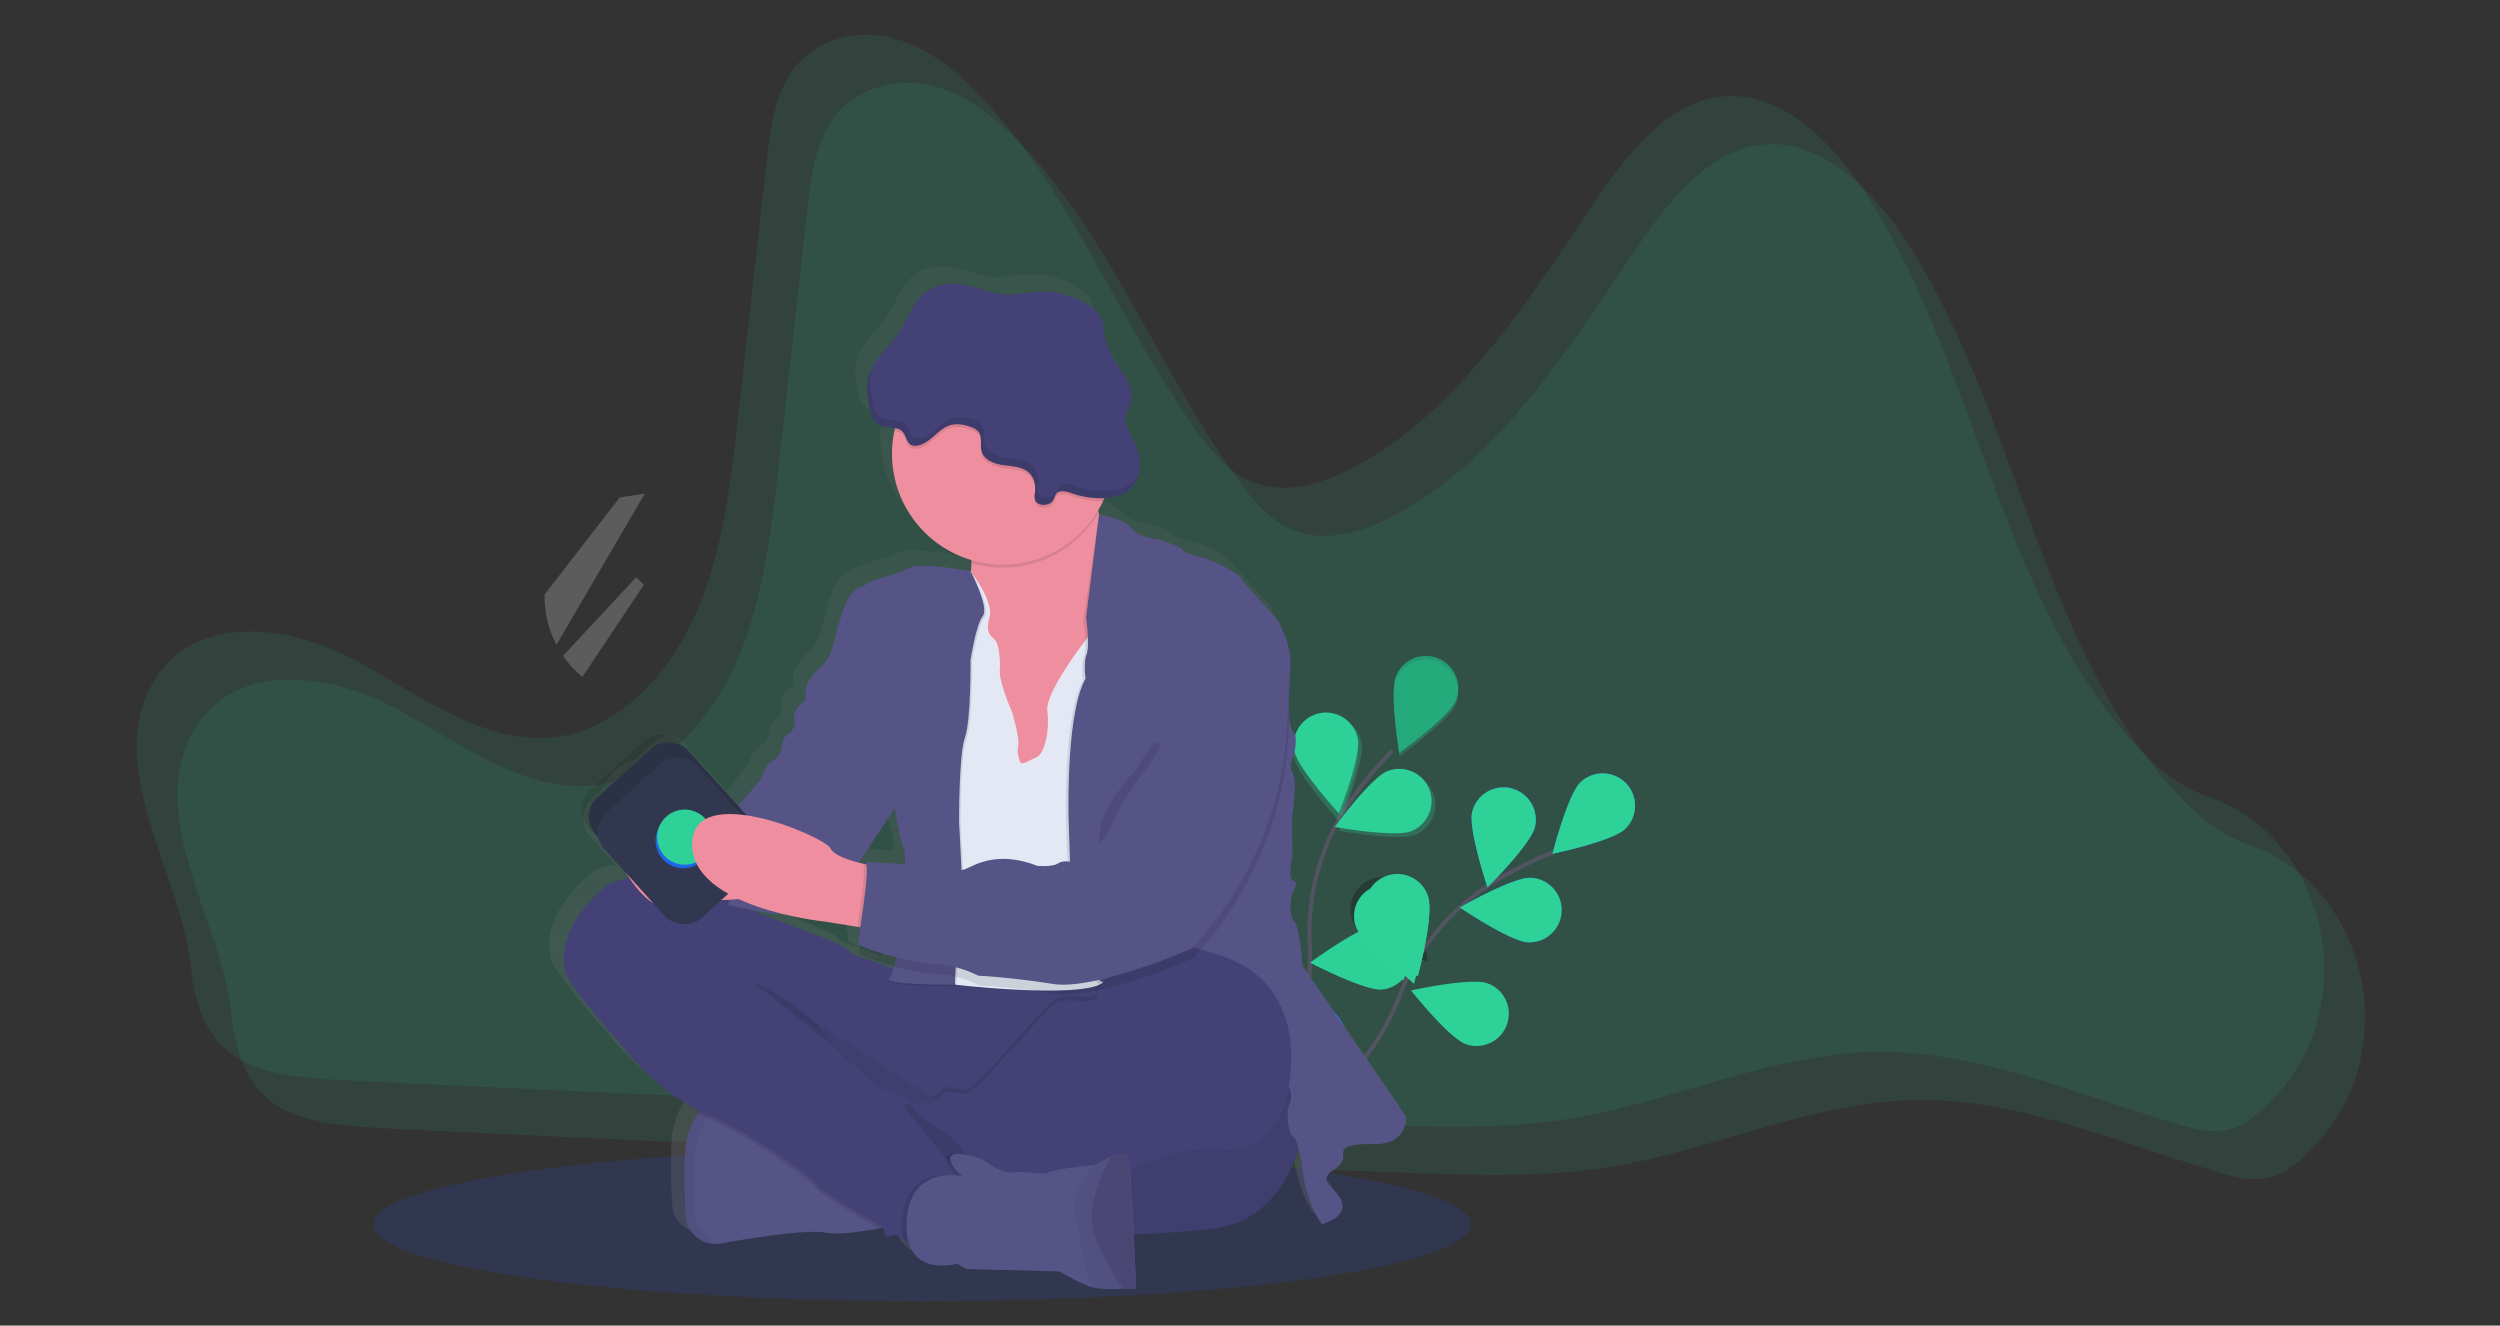 <svg xmlns="http://www.w3.org/2000/svg" xmlns:xlink="http://www.w3.org/1999/xlink" data-name="Layer 1" width="1229.636" height="652" style=""><rect width="100%" height="100%" fill="#333333" stroke="none"/><rect id="backgroundrect" width="100%" height="100%" x="0" y="0" fill="none" stroke="none" class="" style=""/><defs><linearGradient id="c518dc33-18b9-48bc-b516-0f83ad79191e" x1="0.5" y1="1" x2="0.5" y2="-0"><stop offset="0" stop-color="gray" stop-opacity="0.25"/><stop offset="0.54" stop-color="gray" stop-opacity="0.12"/><stop offset="1" stop-color="gray" stop-opacity="0.1"/></linearGradient></defs><title>maker launch</title><g class="currentLayer" style=""><title>Layer 1</title><path d="M76.033,334.46 c20.16,-32.93 65.75,-27.19 98.08,-10 s64.59,42.85 100.17,37.92 c30,-4.16 54.6,-30.32 67.89,-60.5 s17.19,-64.21 20.93,-97.54 Q370.153,141.53 377.193,78.64 c1.72,-15.33 3.75,-31.51 12.37,-43.64 c11.39,-16 32.27,-20.92 50.13,-16.11 s33.09,17.71 46.12,32.1 C527.553,97.07 551.203,159.36 587.693,210.64 c7.43,10.44 15.82,20.76 26.92,25.8 c16,7.25 34.37,2.12 50,-5.95 c51,-26.29 85.26,-79.94 118.93,-130 c16.38,-24.33 36.35,-50.35 63.6,-53 C875.813,44.64 900.703,69.07 917.553,94.94 c54.08,83.24 65.67,196.88 131,269.48 c8.11,9 17.06,17.32 27.37,22.91 a70.65,70.65 0 0 0 10.6,4.65 c57,19.73 76,98.93 33.84,145.89 c-0.91,1 -1.84,2 -2.78,3 c-6.26,6.61 -13.35,12.86 -21.81,14.83 c-7.87,1.82 -16,-0.28 -23.8,-2.55 c-49.86,-14.55 -99.12,-36.79 -150.67,-35.71 c-50.16,1 -97.74,24.17 -147.34,32.51 c-33.35,5.61 -67.28,4.49 -101,3.28 q-168.46,-6.06 -336.85,-14.1 c-55.72,-2.56 -111.46,-5 -167.17,-7.85 c-42.92,-2.23 -70.26,-7.14 -75.24,-56.95 C89.343,430.71 50.183,376.7 76.033,334.46 z" fill="#2ed198" opacity="0.1" id="svg_1" class="" fill-opacity="1"/><path d="M96.033,358.096 c20.16,-32.93 65.75,-27.19 98.08,-10 s64.59,42.85 100.17,37.92 c30,-4.16 54.6,-30.32 67.89,-60.5 s17.19,-64.21 20.93,-97.54 Q390.153,165.166 397.193,102.276 c1.72,-15.33 3.75,-31.51 12.37,-43.64 c11.39,-16 32.27,-20.92 50.13,-16.11 s33.09,17.71 46.12,32.1 C547.553,120.706 571.203,182.996 607.693,234.276 c7.43,10.44 15.82,20.76 26.92,25.8 c16,7.25 34.37,2.12 50,-5.95 c51,-26.29 85.26,-79.94 118.93,-130 c16.38,-24.33 36.35,-50.35 63.6,-53 C895.813,68.276 920.703,92.706 937.553,118.576 c54.08,83.24 65.67,196.88 131,269.48 c8.11,9 17.06,17.32 27.37,22.91 a70.65,70.65 0 0 0 10.6,4.65 c57,19.73 76,98.93 33.84,145.89 c-0.91,1 -1.84,2 -2.78,3 c-6.26,6.61 -13.35,12.86 -21.81,14.83 c-7.87,1.82 -16,-0.28 -23.8,-2.55 c-49.86,-14.55 -99.12,-36.79 -150.67,-35.71 c-50.16,1 -97.74,24.17 -147.34,32.51 c-33.35,5.61 -67.28,4.49 -101,3.28 q-168.46,-6.06 -336.85,-14.1 c-55.72,-2.56 -111.46,-5 -167.17,-7.85 c-42.92,-2.23 -70.26,-7.14 -75.24,-56.95 C109.343,454.346 70.183,400.336 96.033,358.096 z" fill="#2ed198" opacity="0.1" class="" id="svg_7" fill-opacity="1"/><ellipse cx="453.536" cy="602.267" rx="269.99" ry="37.73" fill="#30374e" id="svg_2" class=""/><path d="M304.9,244.64 l-0.11,0.08 l-36.9,47.64 c0,0.4 0,0.8 0,1.21 a50.7,50.7 0 0 0 5.79,23.57 l43.48,-74.36 z" fill="#fff" opacity="0.2" id="svg_86" class=""/><path d="M316.68,287.64 l-30.22,45.25 a51.33,51.33 0 0 1 -9.52,-10.33 l36,-38.64 z" fill="#fff" opacity="0.2" id="svg_87" class=""/><path d="M600.616,581.657 s46.74,-58.16 43.64,-116.41 a113.05,113.05 0 0 1 18.54,-69.06 a190.19,190.19 0 0 1 22,-27 " fill="none" stroke="#535461" stroke-miterlimit="10" stroke-width="2" id="svg_89" class=""/><path d="M686.663,332.507 c-3.34,8.11 1.66,37.68 1.66,37.68 s24.37,-17.48 27.71,-25.59 a15.88,15.88 0 0 0 -29.37,-12.09 z" fill="#2ed198" id="svg_90" class="" fill-opacity="1"/><path d="M636.61,369.265 c1.61,8.62 21.88,30.72 21.88,30.72 s11,-27.91 9.35,-36.54 a15.88,15.88 0 0 0 -31.23,5.82 z" fill="#2ed198" id="svg_91" class="" fill-opacity="1"/><path d="M599.756,508.297 c4.53,7.51 31.28,21.07 31.28,21.07 s0.44,-30 -4.09,-37.5 a15.88,15.88 0 1 0 -27.19,16.43 z" fill="#2271ff" id="svg_93" class=""/><path d="M694.135,408.801 c-8.14,3.25 -37.66,-2.05 -37.66,-2.05 s17.72,-24.19 25.87,-27.45 a15.88,15.88 0 0 1 11.79,29.5 z" fill="#2ed198" id="svg_94" class="" fill-opacity="1"/><path d="M679.736,486.707 c-8.74,0.67 -35.32,-13.22 -35.32,-13.22 s24.14,-17.79 32.89,-18.46 a15.89,15.89 0 0 1 2.43,31.68 z" fill="#2ed198" id="svg_95" class="" fill-opacity="1"/><path d="M657.606,557.207 c-8.51,2.14 -37.05,-7.06 -37.05,-7.06 s20.79,-21.61 29.3,-23.74 a15.88,15.88 0 1 1 7.75,30.8 z" fill="#2271ff" id="svg_96" class=""/><path d="M686.663,332.507 c-3.34,8.11 1.66,37.68 1.66,37.68 s24.37,-17.48 27.71,-25.59 a15.88,15.88 0 0 0 -29.37,-12.09 z" opacity="0.25" id="svg_97" class=""/><path d="M686.663,334.325 c-3.34,8.11 1.66,37.68 1.66,37.68 s24.37,-17.48 27.71,-25.59 a15.88,15.88 0 0 0 -29.37,-12.09 z" opacity="0.25" class="" id="svg_3" fill-opacity="1" fill="#2ed198"/><path d="M638.428,371.084 c1.61,8.62 21.88,30.72 21.88,30.72 s11,-27.91 9.35,-36.54 a15.88,15.88 0 0 0 -31.23,5.82 z" opacity="0.25" id="svg_98" class="" fill-opacity="1" fill="#2ed198"/><path d="M636.61,372.902 c1.61,8.62 21.88,30.72 21.88,30.72 s11,-27.91 9.35,-36.54 a15.88,15.88 0 0 0 -31.23,5.82 z" opacity="0.25" class="" id="svg_4" fill-opacity="1" fill="#2ed198"/><path d="M667.888,457.395 c5.74,6.63 34.4,15.48 34.4,15.48 s-4.64,-29.63 -10.38,-36.27 a15.88,15.88 0 0 0 -24,20.79 z" opacity="0.25" id="svg_99" class=""/><path d="M599.756,508.297 c4.53,7.51 31.28,21.07 31.28,21.07 s0.44,-30 -4.09,-37.5 a15.88,15.88 0 1 0 -27.19,16.43 z" opacity="0.25" id="svg_100" class=""/><path d="M695.953,410.619 c-8.14,3.25 -37.66,-2.05 -37.66,-2.05 s17.72,-24.19 25.87,-27.45 a15.88,15.88 0 0 1 11.79,29.5 z" opacity="0.25" id="svg_101" class="" fill-opacity="1" fill="#2ed198"/><path d="M679.736,486.707 c-8.74,0.67 -35.32,-13.22 -35.32,-13.22 s24.14,-17.79 32.89,-18.46 a15.89,15.89 0 0 1 2.43,31.68 z" opacity="0.25" id="svg_102" class="" fill-opacity="1" fill="#2ed198"/><path d="M657.606,557.207 c-8.51,2.14 -37.05,-7.06 -37.05,-7.06 s20.79,-21.61 29.3,-23.74 a15.88,15.88 0 1 1 7.75,30.8 z" opacity="0.25" id="svg_103" class=""/><path d="M601.036,579.227 s66.3,-34.24 87.07,-88.74 a113,113 0 0 1 44.94,-55.63 a189.91,189.91 0 0 1 31,-15.76 " fill="none" stroke="#535461" stroke-miterlimit="10" stroke-width="2" id="svg_104" class=""/><path d="M777.336,384.827 c-6.34,6.07 -13.75,35.13 -13.75,35.13 s29.36,-6.11 35.7,-12.17 a15.88,15.88 0 0 0 -21.95,-23 z" fill="#2271ff" id="svg_105" class=""/><path d="M777.336,384.827 c-6.34,6.07 -13.75,35.13 -13.75,35.13 s29.36,-6.11 35.7,-12.17 a15.88,15.88 0 0 0 -21.95,-23 z" fill="#2ed198" class="" id="svg_8" fill-opacity="1"/><path d="M724.076,399.437 c-2,8.54 7.55,37 7.55,37 S752.916,415.367 754.976,406.777 a15.88,15.88 0 0 0 -30.9,-7.34 z" fill="#2271ff" id="svg_106" class=""/><path d="M724.076,399.437 c-2,8.54 7.55,37 7.55,37 S752.916,415.367 754.976,406.777 a15.88,15.88 0 0 0 -30.9,-7.34 z" fill="#2ed198" class="" id="svg_10" fill-opacity="1"/><path d="M670.311,455.839 c2.56,8.39 25.18,28.09 25.18,28.09 s7.77,-29 5.21,-37.35 a15.88,15.88 0 0 0 -30.39,9.26 z" fill="#2ed198" id="svg_107" class="" fill-opacity="1"/><path d="M666.635,455.072 c2.413,8.076 23.731,27.039 23.731,27.039 s7.323,-27.915 4.91,-35.952 a14.966,15.286 0 0 0 -28.641,8.913 z" fill="#2ed198" class="" id="svg_6" fill-opacity="1"/><path d="M672.129,450.385 c2.56,8.39 25.18,28.09 25.18,28.09 s7.77,-29 5.21,-37.35 a15.88,15.88 0 0 0 -30.39,9.26 z" fill="#2ed198" class="" id="svg_5" fill-opacity="1"/><path d="M672.129,452.203 c2.56,8.39 25.18,28.09 25.18,28.09 s7.77,-29 5.21,-37.35 a15.88,15.88 0 0 0 -30.39,9.26 z" fill="#2ed198" class="" id="svg_11" fill-opacity="1"/><path d="M672.129,452.203 c2.56,8.39 25.18,28.09 25.18,28.09 s7.77,-29 5.21,-37.35 a15.88,15.88 0 0 0 -30.39,9.26 z" fill="#2ed198" class="" id="svg_12" fill-opacity="1"/><path d="M629.976,511.797 c1.1,8.71 20.06,31.94 20.06,31.94 s12.56,-27.23 11.45,-35.94 a15.88,15.88 0 0 0 -31.51,4 z" fill="#2271ff" id="svg_108" class=""/><path d="M751.628,463.485 c-8.77,-0.32 -33.6,-17.13 -33.6,-17.13 s26,-14.93 34.77,-14.61 a15.88,15.88 0 1 1 -1.17,31.74 z" fill="#2271ff" id="svg_109" class=""/><path d="M751.628,463.485 c-8.77,-0.32 -33.6,-17.13 -33.6,-17.13 s26,-14.93 34.77,-14.61 a15.88,15.88 0 1 1 -1.17,31.74 z" fill="#2ed198" class="" id="svg_9" fill-opacity="1"/><path d="M720.937,513.558 c-8.27,-2.93 -26.94,-26.4 -26.94,-26.4 s29.29,-6.47 37.55,-3.54 a15.88,15.88 0 1 1 -10.61,29.94 z" fill="#2ed198" id="svg_110" class="" fill-opacity="1"/><path d="M688.034,543.451 L636.644,468.921 s-1,-18.45 -4.32,-22.76 s-0.72,-13.9 -0.72,-13.9 s3.6,-5.27 0.48,-5.75 s-0.48,-12.23 -0.48,-12.23 l-0.24,-18.69 s2.88,-18 0.48,-22.28 a7.07,7.07 0 0 1 0.24,-7.67 s2.88,-10.31 0,-12.94 s-2.16,-18.7 -1.44,-31.4 s-5.05,-19.89 -5.05,-21.81 s-19,-20.61 -19,-22.28 s-12,-8.63 -19.21,-10.55 s-10.81,-3.35 -10.57,-4.31 s-11.29,-4.79 -11.29,-4.79 s-10.09,-0.72 -13.94,-5.76 s-15.59,-6.48 -15.93,-6.53 c-0.07,-0.33 -0.15,-0.67 -0.22,-1 s-0.15,-0.72 -0.22,-1.08 c0.91,-1.53 1.75,-3.09 2.51,-4.7 c0.23,-0.49 0.45,-1 0.66,-1.46 c4.21,-0.19 8.53,-1.09 11.83,-3.67 a16.11,16.11 0 0 0 5.75,-11.49 a25.19,25.19 0 0 0 -2.81,-12.77 c-2.1,-4.32 -5.19,-8.79 -4.13,-13.47 c0.47,-2 1.68,-3.8 2.3,-5.78 c1.17,-3.75 0.09,-7.87 -1.73,-11.35 s-4.35,-6.54 -6.37,-9.91 a38.7,38.7 0 0 1 -5.07,-14 c-0.41,-2.6 -0.57,-5.34 -1.88,-7.63 a14.21,14.21 0 0 0 -4.21,-4.25 a42.07,42.07 0 0 0 -25.82,-7.83 c-6.54,0.23 -13.06,2 -19.55,1.19 c-3.91,-0.48 -7.64,-1.87 -11.42,-3 c-8.06,-2.38 -17.35,-3.36 -24.37,1.25 s-9.81,13.68 -14.56,20.77 c-4.2,6.28 -10.36,11.54 -13.56,18.18 c0,-0.12 0.06,-0.25 0.1,-0.38 a21.75,21.75 0 0 0 -1.79,4.84 c-1.22,5.22 -0.2,10.68 1.07,15.89 c0.65,2.69 1.55,5.61 3.88,7.1 s5.63,1.16 8.39,1.65 c-0.1,0.45 -0.22,0.91 -0.32,1.37 a54.9,54.9 0 0 0 38.09,64 c0,0.49 0,1 0,1.46 a36.33,36.33 0 0 1 -0.25,4.12 h0 s-24.15,-5 -30.64,-1.6 s-19.22,6 -21.14,7.9 s-6.72,0.48 -11,11.75 s-4.8,22.76 -10.33,28 s-8.4,8.87 -8.64,12.71 s0.72,4.79 -1.45,6 s-5.28,6.23 -4.32,8.15 c0,0 1.2,4.79 -2.64,7.18 s-3.37,7.19 -3.37,7.19 s-1.44,5.28 -4.8,6.47 s-5.53,9.11 -5.53,9.11 L357.164,388.731 L335.574,364.831 a9.1,9.1 0 0 0 -12.85,-0.66 L312.124,373.731 a20.94,20.94 0 0 0 -10.61,6.32 a27.35,27.35 0 0 0 -5.49,8.18 l-5.81,5.22 A14.75,14.75 0 0 0 288.724,409.731 l13.83,15.29 l0.09,0.13 c-5.23,0.66 -9.85,2.34 -13.38,5.45 c-20.65,18.21 -20.9,35 -17.77,42.65 s29.3,37.15 29.3,37.15 s15.21,19.77 37.17,30.29 l0,0 l-0.17,0.17 c-0.43,0.46 -0.86,1 -1.28,1.5 l-0.36,0.46 l-0.33,0.46 l-0.39,0.58 c-0.11,0.15 -0.21,0.31 -0.31,0.47 s-0.28,0.45 -0.41,0.69 l-0.27,0.46 c-0.16,0.3 -0.33,0.61 -0.49,0.93 l-0.16,0.31 c-0.2,0.42 -0.4,0.85 -0.59,1.3 c-0.07,0.16 -0.13,0.33 -0.2,0.49 c-0.12,0.31 -0.25,0.63 -0.37,1 s-0.15,0.41 -0.22,0.62 s-0.21,0.62 -0.31,0.94 s-0.14,0.45 -0.2,0.67 s-0.2,0.7 -0.29,1.06 s-0.11,0.42 -0.17,0.65 c-0.13,0.55 -0.26,1.12 -0.37,1.72 c0,0.22 -0.08,0.45 -0.12,0.68 q-0.12,0.6 -0.21,1.23 c-0.05,0.29 -0.08,0.58 -0.12,0.87 s-0.1,0.79 -0.15,1.19 l-0.09,0.92 c0,0.44 -0.08,0.9 -0.11,1.36 c0,0.28 0,0.56 -0.05,0.84 c0,0.76 -0.08,1.52 -0.09,2.32 c-0.48,28 1.16,32.11 1.16,32.11 s3.39,8.93 12.75,9.57 a16.3,16.3 0 0 0 4.11,-0.22 c12.49,-2.16 41.79,-7.19 52.12,-5.27 c6.21,1.15 17.71,-0.55 25.9,-2.1 l2.15,-0.41 l1.5,4.76 l4.75,-1.3 l4,2.33 l2.55,1.46 c4.74,16.08 24,10.6 24,10.6 L469.644,618.731 l46.36,1.2 s10,6 16.41,7.88 a15.24,15.24 0 0 0 2.33,0.51 a105.21,105.21 0 0 0 12.92,0.24 c3.55,-0.09 6.3,-0.24 6.3,-0.24 s-0.47,-12.59 -1.15,-26.68 c17.72,-0.74 33.43,-1.85 42.94,-3.52 c24.76,-4.35 35.09,-26.86 38.89,-38.89 a113.19,113.19 0 0 1 2.43,14.93 a106.74,106.74 0 0 0 3.85,12.94 a43.73,43.73 0 0 0 5.28,9.58 c18.26,-6.23 7.21,-15.57 3.36,-19.65 s2.65,-7.43 2.65,-7.43 s5,-3.35 4.56,-6.47 s-0.72,-6.47 15.61,-6.23 S688.034,543.451 688.034,543.451 zm-253.66,-153 c0.21,1.37 2.49,16.14 4.55,20 c0.43,0.82 0.6,3.73 0.54,7.89 c-9.68,-0.77 -19.76,-1.18 -19.76,-1.18 a2.32,2.32 0 0 1 0.52,1.23 l-1.52,-0.34 l-2.21,-0.54 l17.83,-27.12 zm-35.32,56.2 l16.75,2.66 l1.41,0.22 a55.11,55.11 0 0 0 -0.87,7.91 c0,0.25 0.38,0.55 0.92,0.9 a21.57,21.57 0 0 0 -0.33,4 c0.27,1.33 8.1,4.19 17.08,6.57 c-0.12,0.48 -0.24,0.94 -0.36,1.37 h0 c-7.93,-4.17 -20.43,-6.12 -21.87,-9.22 s-44,-18 -44,-18 s-1.55,-0.82 -4.23,-2.12 l11.2,2.12 l3.08,-0.31 A167.91,167.91 0 0 0 399.054,446.631 z" fill="url(#c518dc33-18b9-48bc-b516-0f83ad79191e)" id="svg_112" class=""/><path d="M640.626,557.517 s-6.66,40.23 -40.47,46.18 s-146.66,4.76 -146.66,4.76 s-64.52,-9.28 -87.85,-63.8 S327.316,468.467 347.316,467.517 s127.85,36.43 134,36.9 S646.576,421.567 640.626,557.517 z" fill="#434175" id="svg_113" class=""/><path d="M640.626,557.517 s-6.66,40.23 -40.47,46.18 s-146.66,4.76 -146.66,4.76 s-64.52,-9.28 -87.85,-63.8 S327.316,468.467 347.316,467.517 s127.85,36.43 134,36.9 S646.576,421.567 640.626,557.517 z" opacity="0.05" id="svg_114" class=""/><path d="M337.986,602.267 s3.37,8.88 12.64,9.51 a16.43,16.43 0 0 0 4.07,-0.22 c12.38,-2.14 41.43,-7.14 51.66,-5.24 c6.16,1.15 17.55,-0.55 25.66,-2.08 c5.4,-1 9.34,-2 9.34,-2 s-9.52,-31.66 -10.72,-32.61 s-42.85,-25.95 -42.85,-25.95 l-33,-2.37 h-0.1 s-6.11,0.41 -11.18,6.57 c-3.49,4.21 -6.48,11.13 -6.68,22.47 C336.366,598.217 337.986,602.267 337.986,602.267 z" fill="#565387" id="svg_115" class=""/><path d="M337.986,602.267 s3.37,8.88 12.64,9.51 a135.54,135.54 0 0 1 -9,-13.08 l0.17,-23.09 c-1.47,-17.29 6.62,-28.36 13,-34.27 h-0.1 s-17.38,1.18 -17.86,29 S337.986,602.267 337.986,602.267 z" opacity="0.05" id="svg_116" class=""/><path d="M481.116,551.797 l30.71,-24 l48.33,-47.62 s-5.22,-0.25 -13.09,-0.59 c-2,1.25 -7.45,5.18 -7.65,10 c-0.24,5.82 -13.07,0.4 -19.73,3.73 s-39.28,45.08 -45,44.81 s-10.23,-2.9 -12.62,1.15 c0,0.09 -0.11,0.17 -0.17,0.26 z" opacity="0.1" id="svg_117" class=""/><path d="M343.516,547.897 c1.09,0.53 2.19,1 3.32,1.52 c23.34,10 52.14,31 54.29,34.76 c1.3,2.32 18,12.46 30.89,20.06 c5.4,-1 9.34,-2 9.34,-2 s-9.52,-31.66 -10.72,-32.61 s-42.85,-25.95 -42.85,-25.95 l-33,-2.37 h-0.1 S348.586,541.737 343.516,547.897 z" opacity="0.1" id="svg_118" class=""/><path d="M278.756,479.657 c3.09,7.62 29,36.91 29,36.91 s16.42,21.42 39.76,31.42 s52.14,31 54.28,34.76 c1.38,2.45 20,13.65 33.08,21.35 l2.93,1.71 l6.5,3.77 l3.44,2 s8,-6.4 15.91,-12.84 s15.63,-12.75 15.76,-13.11 c0.23,-0.71 3.32,-8.81 2.61,-9.28 c-0.37,-0.25 -2,-3.55 -5,-7.37 a33.82,33.82 0 0 0 -12.13,-10 c-11,-5 -15.71,-16.38 -15.71,-16.38 s-1,-0.76 -2.63,-1.76 c-2.82,-1.78 -7.35,-4.34 -10.7,-4.77 c-5.25,-0.66 -15,-11.37 -15,-11.37 s-6.67,-4.29 -9.29,-9.76 c-2.5,-5.22 -39.42,-30.58 -42.84,-32.92 l89.51,57.48 l21.42,13.77 l30.71,-24 l48.34,-47.62 s-6.5,-0.32 -16,-0.72 c-23.49,-1 -65.21,-2.61 -70.48,-1.42 a40.17,40.17 0 0 1 -13.1,0.85 s-11.88,0.54 -19.74,-3.61 s-20.25,-6.09 -21.68,-9.16 s-43.57,-17.85 -43.57,-17.85 s-57.37,-30.47 -77.85,-12.37 S275.656,472.047 278.756,479.657 z" fill="#434175" id="svg_119" class=""/><path d="M463.736,304.917 l7.38,24.52 l9.52,55.23 l35,2.38 l10.13,-16.8 L535.916,353.477 s6.3,-22.32 10.83,-43.91 c4,-19.1 6.62,-37.64 2.26,-39.65 c-3.86,-1.79 -6.4,-8.22 -8,-15.14 c-0.21,-0.85 -0.4,-1.72 -0.58,-2.59 a134.62,134.62 0 0 1 -2.32,-17.75 s-73.33,-3.8 -63.09,26.43 a48.18,48.18 0 0 1 2.76,16.08 a38.23,38.23 0 0 1 -0.25,4.09 A34.3,34.3 0 0 1 463.736,304.917 z" fill="#ee8e9e" id="svg_120" class=""/><path d="M448.496,300.867 l2.62,41.66 l5.95,35.47 l6.67,16.43 l5.95,89.88 s57.41,6.64 71.37,-0.12 a6.14,6.14 0 0 0 2.53,-2 C560.446,456.757 554.916,382.997 554.916,382.997 L561.346,335.367 l-4.29,-24.72 l-10.35,-1.1 l-8,-0.85 s-1.8,2.22 -4.4,5.65 c-7.06,9.32 -20,27.65 -19.17,35.3 c1.18,10.48 -1.43,21.19 -5.48,22.86 s-7.38,4.52 -8.09,1.67 s-1.43,-3.57 -0.72,-7.62 s-3.1,-16.43 -3.1,-16.43 s-6.42,-14.52 -6,-20.71 s-0.71,-13.34 -2.62,-15 s-4.52,-3.34 -2.38,-11 s-9.39,-22.45 -9.39,-22.45 z" fill="#e3e8f4" id="svg_121" class=""/><path d="M524.326,404.917 l2.38,71.19 l13.75,7.62 a6.15,6.15 0 0 0 2.53,-2 c16.87,-25.47 11.34,-99.22 11.34,-99.22 l6.43,-47.62 l-4.29,-24.71 l-10.36,-1.1 c4,-19.1 6.62,-37.64 2.27,-39.65 c-3.87,-1.79 -6.41,-8.22 -8.06,-15.14 h0 L532.916,304.687 s0.62,4.54 0.84,9.22 c0.17,3.48 0.11,7 -0.6,8.87 c-1.67,4.29 -0.48,11.91 -0.48,11.91 c-4.29,7.56 -6.43,21.57 -7.48,35.1 C523.786,387.777 524.326,404.917 524.326,404.917 z" opacity="0.1" id="svg_122" class=""/><path d="M540.546,253.187 s12,1.49 15.8,6.49 S570.156,265.367 570.156,265.367 s11.43,3.81 11.19,4.76 s3.33,2.39 10.48,4.29 s19,8.81 19,10.48 s18.81,20.23 18.81,22.14 s5.72,9 5,21.66 s-1.43,28.57 1.43,31.19 s0,12.86 0,12.86 A7,7 0 0 0 635.916,380.367 c2.38,4.29 -0.47,22.15 -0.47,22.15 l0.23,18.57 s-2.62,11.66 0.48,12.14 s-0.48,5.71 -0.48,5.71 s-2.62,9.53 0.72,13.81 s4.28,22.62 4.28,22.62 l51,74 s0.72,13.57 -15.47,13.33 s-16,3.1 -15.48,6.19 s-4.52,6.43 -4.52,6.43 s-6.43,3.33 -2.62,7.38 s14.76,13.33 -3.33,19.52 a43.16,43.16 0 0 1 -5.24,-9.52 a107.72,107.72 0 0 1 -3.81,-12.85 s-1.67,-18.1 -5,-20.48 s-2.86,-13.81 -2.86,-13.81 s4.76,-9.28 -1.9,-13.09 S528.016,475.137 528.016,475.137 l-2.38,-71.19 s-1.67,-52.61 8.33,-70.23 c0,0 -1.19,-7.62 0.48,-11.9 s-0.24,-18.1 -0.24,-18.1 z" fill="#565387" id="svg_123" class=""/><path d="M478.146,281.747 s-23.93,-4.93 -30.36,-1.6 s-19,6 -21,7.86 s-6.67,0.48 -10.95,11.67 s-4.77,22.61 -10.24,27.85 s-8.33,8.81 -8.57,12.62 s0.71,4.76 -1.43,6 s-5.24,6.19 -4.29,8.1 S440.916,397.997 440.916,397.997 s2.39,16 4.53,20 s-2.38,59.76 -7.14,63.57 s32.14,3.46 32.14,3.46 s1.66,-36.55 3.09,-38.46 s-1,-41 -1,-41 s-0.24,-33.33 2.86,-42.14 S478.146,325.367 478.146,325.367 s2.74,-17.57 6.07,-21.67 S478.146,281.747 478.146,281.747 z" opacity="0.1" id="svg_124" class=""/><path d="M477.436,281.037 s-23.94,-4.93 -30.37,-1.6 s-19,5.95 -20.95,7.86 s-6.66,0.47 -11,11.66 s-4.76,22.62 -10.24,27.86 s-8.33,8.81 -8.57,12.62 s0.72,4.76 -1.42,5.95 s-5.24,6.19 -4.29,8.09 s49.52,43.81 49.52,43.81 s2.38,16 4.52,20 s-2.38,59.75 -7.14,63.56 s32.14,3.46 32.14,3.46 s1.67,-36.55 3.1,-38.45 s-1,-41 -1,-41 s-0.23,-33.33 2.86,-42.14 s2.75,-38.1 2.75,-38.1 s2.74,-17.57 6.06,-21.66 S477.436,281.037 477.436,281.037 z" fill="#565387" id="svg_125" class=""/><path d="M474.916,260.867 a48.18,48.18 0 0 1 2.76,16.08 a54.63,54.63 0 0 0 62.65,-24.76 a134.62,134.62 0 0 1 -2.32,-17.75 S464.686,230.637 474.916,260.867 z" opacity="0.1" id="svg_126" class=""/><path d="M438.736,223.247 A54.52,54.52 0 1 0 439.916,211.917 A54.53,54.53 0 0 0 438.736,223.247 z" fill="#ee8e9e" id="svg_127" class=""/><path d="M403.736,349.427 l-13.09,4.05 s1.19,4.76 -2.62,7.14 s-3.33,7.15 -3.33,7.15 s-1.43,5.23 -4.76,6.42 s-5.48,9 -5.48,9 l-10.95,12.62 s-4.05,3.33 -3.33,5 s-4.29,2.14 -4.29,2.14 L358.506,445.367 l22.62,4.29 l14,-1.43 l11.43,-4.29 l10,-6 L421.116,426.367 l20,-30.47 z" fill="#565387" id="svg_128" class=""/><path d="M359.216,406.367 s-29,-41.91 -50.71,-19.29 s8.81,59.28 15.95,58.09 s41.19,-3.09 41.19,-3.09 z" fill="#ee8e9e" id="svg_129" class=""/><rect x="66.062" y="1000.736" width="61.42" height="69.8" rx="12.62" ry="12.62" transform="rotate(-42.05 -605.278,416.806) " fill="#30374e" id="svg_130" class=""/><rect x="62.426" y="997.1" width="61.42" height="69.8" rx="12.62" ry="12.62" transform="rotate(-42.05 -608.915,413.17) " opacity="0.1" id="svg_131" class=""/><rect x="73.038" y="1007.856" width="61.42" height="69.8" rx="12.62" ry="12.62" transform="rotate(-42.05 -599.122,427.375) " fill="#30374e" id="svg_132" class=""/><circle cx="336.026" cy="413.467" r="13.57" fill="#2271ff" id="svg_133" class=""/><circle cx="336.026" cy="413.467" r="13.57" opacity="0.1" id="svg_134" class=""/><circle cx="336.786" cy="411.747" r="13.57" fill="#2ed198" id="svg_135" class="" fill-opacity="1"/><path d="M340.416,415.137 c-0.24,31.43 64.76,38.09 64.76,38.09 l16.6,2.64 l7.44,1.18 L432.316,426.367 s-3.41,-0.51 -7.67,-1.5 c-6.29,-1.47 -14.44,-4 -16.15,-7.55 C405.646,411.367 340.646,383.717 340.416,415.137 z" fill="#ee8e9e" id="svg_136" class=""/><path d="M439.916,211.917 a6.47,6.47 0 0 1 4,1.78 c1.84,1.95 1.94,5.41 4.33,6.61 a4.92,4.92 0 0 0 2.84,0.33 c6.33,-0.9 10,-8 16.07,-10 c3.46,-1.12 7.27,-0.39 10.65,0.91 a7.93,7.93 0 0 1 3.53,2.27 c2,2.63 0.61,6.5 1.55,9.69 c1.31,4.42 6.59,6.18 11.16,6.76 s9.72,0.9 12.77,4.35 c2.16,2.45 2.71,6 2.27,9.21 a7.29,7.29 0 0 0 0,3.41 c1.26,3.57 7.44,3 9.05,0.22 c1.18,-2.05 0.82,-3.75 3.6,-4.32 c1.88,-0.39 4.09,0.4 5.83,1 a42.71,42.71 0 0 0 15.08,2.32 A54.53,54.53 0 1 0 439.916,211.917 z" opacity="0.1" id="svg_137" class=""/><path d="M509.056,245.797 a7.29,7.29 0 0 1 0,-3.41 c0.43,-3.23 -0.11,-6.77 -2.27,-9.21 c-3,-3.45 -8.2,-3.78 -12.77,-4.35 s-9.85,-2.33 -11.16,-6.75 c-0.94,-3.19 0.48,-7.07 -1.55,-9.7 a7.8,7.8 0 0 0 -3.52,-2.26 c-3.39,-1.31 -7.2,-2 -10.66,-0.92 c-6.07,2 -9.74,9.12 -16.07,10 a4.92,4.92 0 0 1 -2.84,-0.33 c-2.39,-1.2 -2.49,-4.66 -4.33,-6.6 c-2.89,-3.06 -8.38,-1.09 -11.92,-3.36 c-2.31,-1.49 -3.2,-4.38 -3.84,-7.05 c-1.26,-5.18 -2.27,-10.61 -1.06,-15.79 c2.07,-8.86 10,-14.93 15,-22.49 c4.71,-7.05 7.35,-16 14.43,-20.64 s16.17,-3.61 24.15,-1.24 c3.74,1.11 7.44,2.49 11.31,3 c6.44,0.79 12.9,-1 19.38,-1.18 a41.62,41.62 0 0 1 25.59,7.77 a14.16,14.16 0 0 1 4.18,4.23 c1.29,2.28 1.46,5 1.85,7.58 a38.75,38.75 0 0 0 5,13.93 c2,3.35 4.51,6.39 6.32,9.85 s2.87,7.55 1.71,11.27 c-0.61,2 -1.82,3.73 -2.27,5.74 c-1.06,4.65 2,9.09 4.09,13.38 a25.1,25.1 0 0 1 2.78,12.69 a16,16 0 0 1 -5.7,11.41 c-3.37,2.64 -7.8,3.52 -12.07,3.66 a42.78,42.78 0 0 1 -15.38,-2.31 c-1.75,-0.6 -4,-1.39 -5.83,-1 c-2.78,0.57 -2.42,2.27 -3.6,4.32 C516.486,248.837 510.316,249.367 509.056,245.797 z" fill="#434175" id="svg_138" class=""/><path d="M479.686,553.227 l30.71,-24 l48.34,-47.62 s-6.5,-0.32 -16,-0.72 c-1.73,1.76 -3.27,4 -3.37,6.5 c-0.24,5.82 -13.07,0.41 -19.73,3.74 s-39.28,45.07 -45,44.8 s-10.23,-2.9 -12.62,1.15 a2.46,2.46 0 0 1 -0.17,0.27 a6.77,6.77 0 0 1 -3.63,2.15 z" opacity="0.1" id="svg_139" class=""/><path d="M417.786,551.557 l15.43,49.26 l2.42,7.74 l7.35,-2 l16.2,-4.45 l72.16,-19.82 s13.56,-0.18 26,-6.93 c13.75,-7.48 29.26,-11.24 44.84,-9.78 c9.54,0.89 20.15,-3.22 29,-19.48 c0,0 20,-59 -30.48,-76 s-52.88,9 -52.88,9 s-0.26,0.14 -0.68,0.42 c-2,1.25 -7.45,5.18 -7.65,10 c-0.24,5.82 -13.07,0.4 -19.73,3.73 s-39.28,45.08 -45,44.81 s-10.23,-2.9 -12.62,1.15 c0,0.09 -0.11,0.17 -0.17,0.26 c-1.76,2.43 -7.06,3 -10.57,3.09 c-1.91,0.06 -3.3,0 -3.3,0 l-0.45,0.14 L443.916,543.737 z" fill="#434175" id="svg_140" class=""/><path d="M421.776,455.867 l7.44,1.18 L432.316,426.367 s-3.41,-0.51 -7.67,-1.5 C425.776,429.117 423.216,445.687 421.776,455.867 z" opacity="0.1" id="svg_141" class=""/><path d="M616.456,312.367 s22.14,-6.43 16.66,56.43 S586.696,471.367 586.696,471.367 s-47.14,20.71 -68.33,17.38 s-36.66,-4 -36.66,-4 a53.79,53.79 0 0 0 -21.43,-5.71 c-11.91,-0.48 -36.9,-7.86 -37.38,-10.24 s6.19,-37.38 3.33,-40 c0,0 33.33,1.37 36.67,3.78 s8.09,0.68 11.66,0 s14.53,-10.21 36.19,-1.87 c0,0 7.38,0.71 10.24,-1.19 s7.44,-0.48 7.44,-0.48 S532.916,427.367 533.606,426.367 s6.42,0 6.42,0 a2.54,2.54 0 0 0 3.58,-1.67 a15.56,15.56 0 0 1 3.33,-5.23 s6.43,-36.19 18.57,-49.76 c0,0 3.57,-3.1 2.62,-6.91 S587.916,304.737 616.456,312.367 z" opacity="0.1" id="svg_142" class=""/><path d="M615.916,307.527 s22.14,-6.43 16.67,56.43 S586.106,466.567 586.106,466.567 s-47.14,20.71 -68.33,17.38 s-36.66,-4.05 -36.66,-4.05 a53.72,53.72 0 0 0 -21.43,-5.71 c-11.9,-0.48 -36.9,-7.86 -37.38,-10.24 s6.19,-37.38 3.34,-40 c0,0 33.33,1.37 36.66,3.78 s8.1,0.68 11.67,0 s14.52,-10.2 36.19,-1.87 c0,0 7.38,0.71 10.23,-1.19 s7.45,-0.48 7.45,-0.48 s4.46,-1.67 5.17,-2.62 s6.43,0 6.43,0 a2.53,2.53 0 0 0 3.57,-1.66 a15.54,15.54 0 0 1 3.33,-5.24 s6.43,-36.19 18.57,-49.76 c0,0 3.57,-3.1 2.62,-6.9 S587.296,299.907 615.916,307.527 z" fill="#565387" id="svg_143" class=""/><path d="M443.916,543.737 l31.44,38 c0.12,-0.11 0.2,-0.19 0.2,-0.22 c0.24,-0.72 3.33,-8.81 2.62,-9.29 s-6.19,-12.38 -17.14,-17.38 c-6.69,-3 -11.07,-8.49 -13.46,-12.25 z" opacity="0.1" id="svg_144" class=""/><path d="M444.346,609.577 l3.44,2 s8,-6.4 15.91,-12.84 s15.63,-12.75 15.76,-13.11 c0.23,-0.71 3.32,-8.81 2.61,-9.28 c-0.37,-0.25 -2,-3.55 -5,-7.37 c-21.32,-6 -7.75,8.83 -5.94,9.51 c0,0 -26,-6 -27.38,22.31 A33.36,33.36 0 0 0 444.346,609.577 z" opacity="0.1" id="svg_145" class=""/><path d="M470.636,621.557 l4.53,2.62 l46,1.19 s9.86,6 16.26,7.82 a13.93,13.93 0 0 0 2.31,0.51 a103.27,103.27 0 0 0 12.8,0.24 c3.52,-0.09 6.25,-0.24 6.25,-0.24 s-2.18,-58 -3.82,-64 c-0.78,-2.92 -4.63,-2.28 -8.43,-0.82 a55.19,55.19 0 0 0 -8.23,4.17 s-19.52,1.89 -22.62,3.57 s-11.9,-1 -17.38,0 s-15.23,-6.45 -15.23,-6.45 c-26.67,-8.8 -11.67,7.62 -9.77,8.34 c0,0 -25.94,-6 -27.37,22.31 S470.636,621.557 470.636,621.557 z" fill="#565387" id="svg_146" class=""/><path d="M537.066,599.177 c0.5,12 9.85,26.89 15.42,34.76 c3.52,-0.09 6.25,-0.24 6.25,-0.24 s-2.18,-58 -3.82,-64 c-0.78,-2.92 -4.63,-2.28 -8.43,-0.82 C541.916,577.477 536.666,589.507 537.066,599.177 z" fill="#565387" id="svg_147" class=""/><path d="M537.066,599.177 c0.5,12 9.85,26.89 15.42,34.76 c3.52,-0.09 6.25,-0.24 6.25,-0.24 s-2.18,-58 -3.82,-64 c-0.78,-2.92 -4.63,-2.28 -8.43,-0.82 C541.916,577.477 536.666,589.507 537.066,599.177 z" opacity="0.1" id="svg_148" class=""/><path d="M529.206,600.767 c3.16,11.58 3.13,24.57 8.17,32.42 a13.93,13.93 0 0 0 2.31,0.51 a103.27,103.27 0 0 0 12.8,0.24 c3.52,-0.09 6.25,-0.24 6.25,-0.24 s-2.18,-58 -3.82,-64 c-0.78,-2.92 -4.63,-2.28 -8.43,-0.82 a55.19,55.19 0 0 0 -8.23,4.17 S525.166,585.947 529.206,600.767 z" opacity="0.05" id="svg_149" class=""/><path d="M370.686,483.307 s22.82,7.41 42.16,33.73 z" opacity="0.1" id="svg_150" class=""/><g opacity="0.1" id="svg_151" class=""><path d="M556.146,197.627 a4.67,4.67 0 0 1 -0.14,0.5 a16.15,16.15 0 0 1 -0.79,2 A14.93,14.93 0 0 1 556.146,197.627 z" id="svg_152"/><path d="M427.026,186.077 a21.46,21.46 0 0 1 1.77,-4.81 c-0.12,0.41 -0.25,0.82 -0.35,1.24 c-1.21,5.18 -0.2,10.61 1.06,15.79 c0.65,2.67 1.53,5.56 3.84,7.05 c3.55,2.27 9,0.29 11.92,3.35 c1.84,1.95 1.94,5.41 4.34,6.61 a4.91,4.91 0 0 0 2.84,0.33 c6.32,-0.9 10,-8 16.07,-10 c3.46,-1.12 7.26,-0.39 10.65,0.92 a7.8,7.8 0 0 1 3.52,2.26 c2,2.63 0.61,6.51 1.55,9.69 c1.31,4.42 6.59,6.18 11.16,6.75 s9.72,0.9 12.77,4.36 c2.16,2.44 2.71,6 2.27,9.21 a7.42,7.42 0 0 0 0,3.41 c1.26,3.57 7.44,3 9,0.22 c1.18,-2.05 0.83,-3.75 3.61,-4.32 c1.87,-0.39 4.08,0.4 5.82,1 a42.78,42.78 0 0 0 15.38,2.31 c4.27,-0.15 8.71,-1 12.07,-3.66 a14,14 0 0 0 3.7,-4.5 A15.14,15.14 0 0 1 554.916,241.367 c-3.36,2.64 -7.79,3.52 -12.07,3.66 a42.69,42.69 0 0 1 -15.37,-2.31 c-1.75,-0.6 -4,-1.39 -5.83,-1 c-2.78,0.57 -2.43,2.27 -3.6,4.32 c-1.62,2.82 -7.79,3.35 -9.06,-0.22 a7.42,7.42 0 0 1 0,-3.41 c0.44,-3.23 -0.1,-6.77 -2.26,-9.21 c-3.06,-3.45 -8.21,-3.78 -12.78,-4.35 s-9.85,-2.33 -11.15,-6.75 c-0.95,-3.19 0.48,-7.07 -1.55,-9.7 a7.88,7.88 0 0 0 -3.53,-2.26 c-3.39,-1.31 -7.19,-2 -10.65,-0.92 c-6.08,2 -9.75,9.12 -16.07,10 a4.91,4.91 0 0 1 -2.84,-0.33 c-2.4,-1.2 -2.5,-4.66 -4.34,-6.6 c-2.89,-3.06 -8.37,-1.09 -11.91,-3.36 c-2.32,-1.49 -3.2,-4.38 -3.85,-7.05 C426.816,196.687 425.806,191.257 427.026,186.077 z" id="svg_153"/></g><path d="M559.836,376.627 c-4.36,5.89 -9.34,11.34 -13.2,17.57 s-6.59,13.5 -5.78,20.78 c4,-4.1 5.82,-9.76 8.34,-14.9 c4.26,-8.7 10.64,-16.08 16,-24.08 c1,-1.53 7.61,-10.35 4.28,-10.77 C566.736,364.877 561.326,374.617 559.836,376.627 z" opacity="0.1" id="svg_154" class=""/></g></svg>